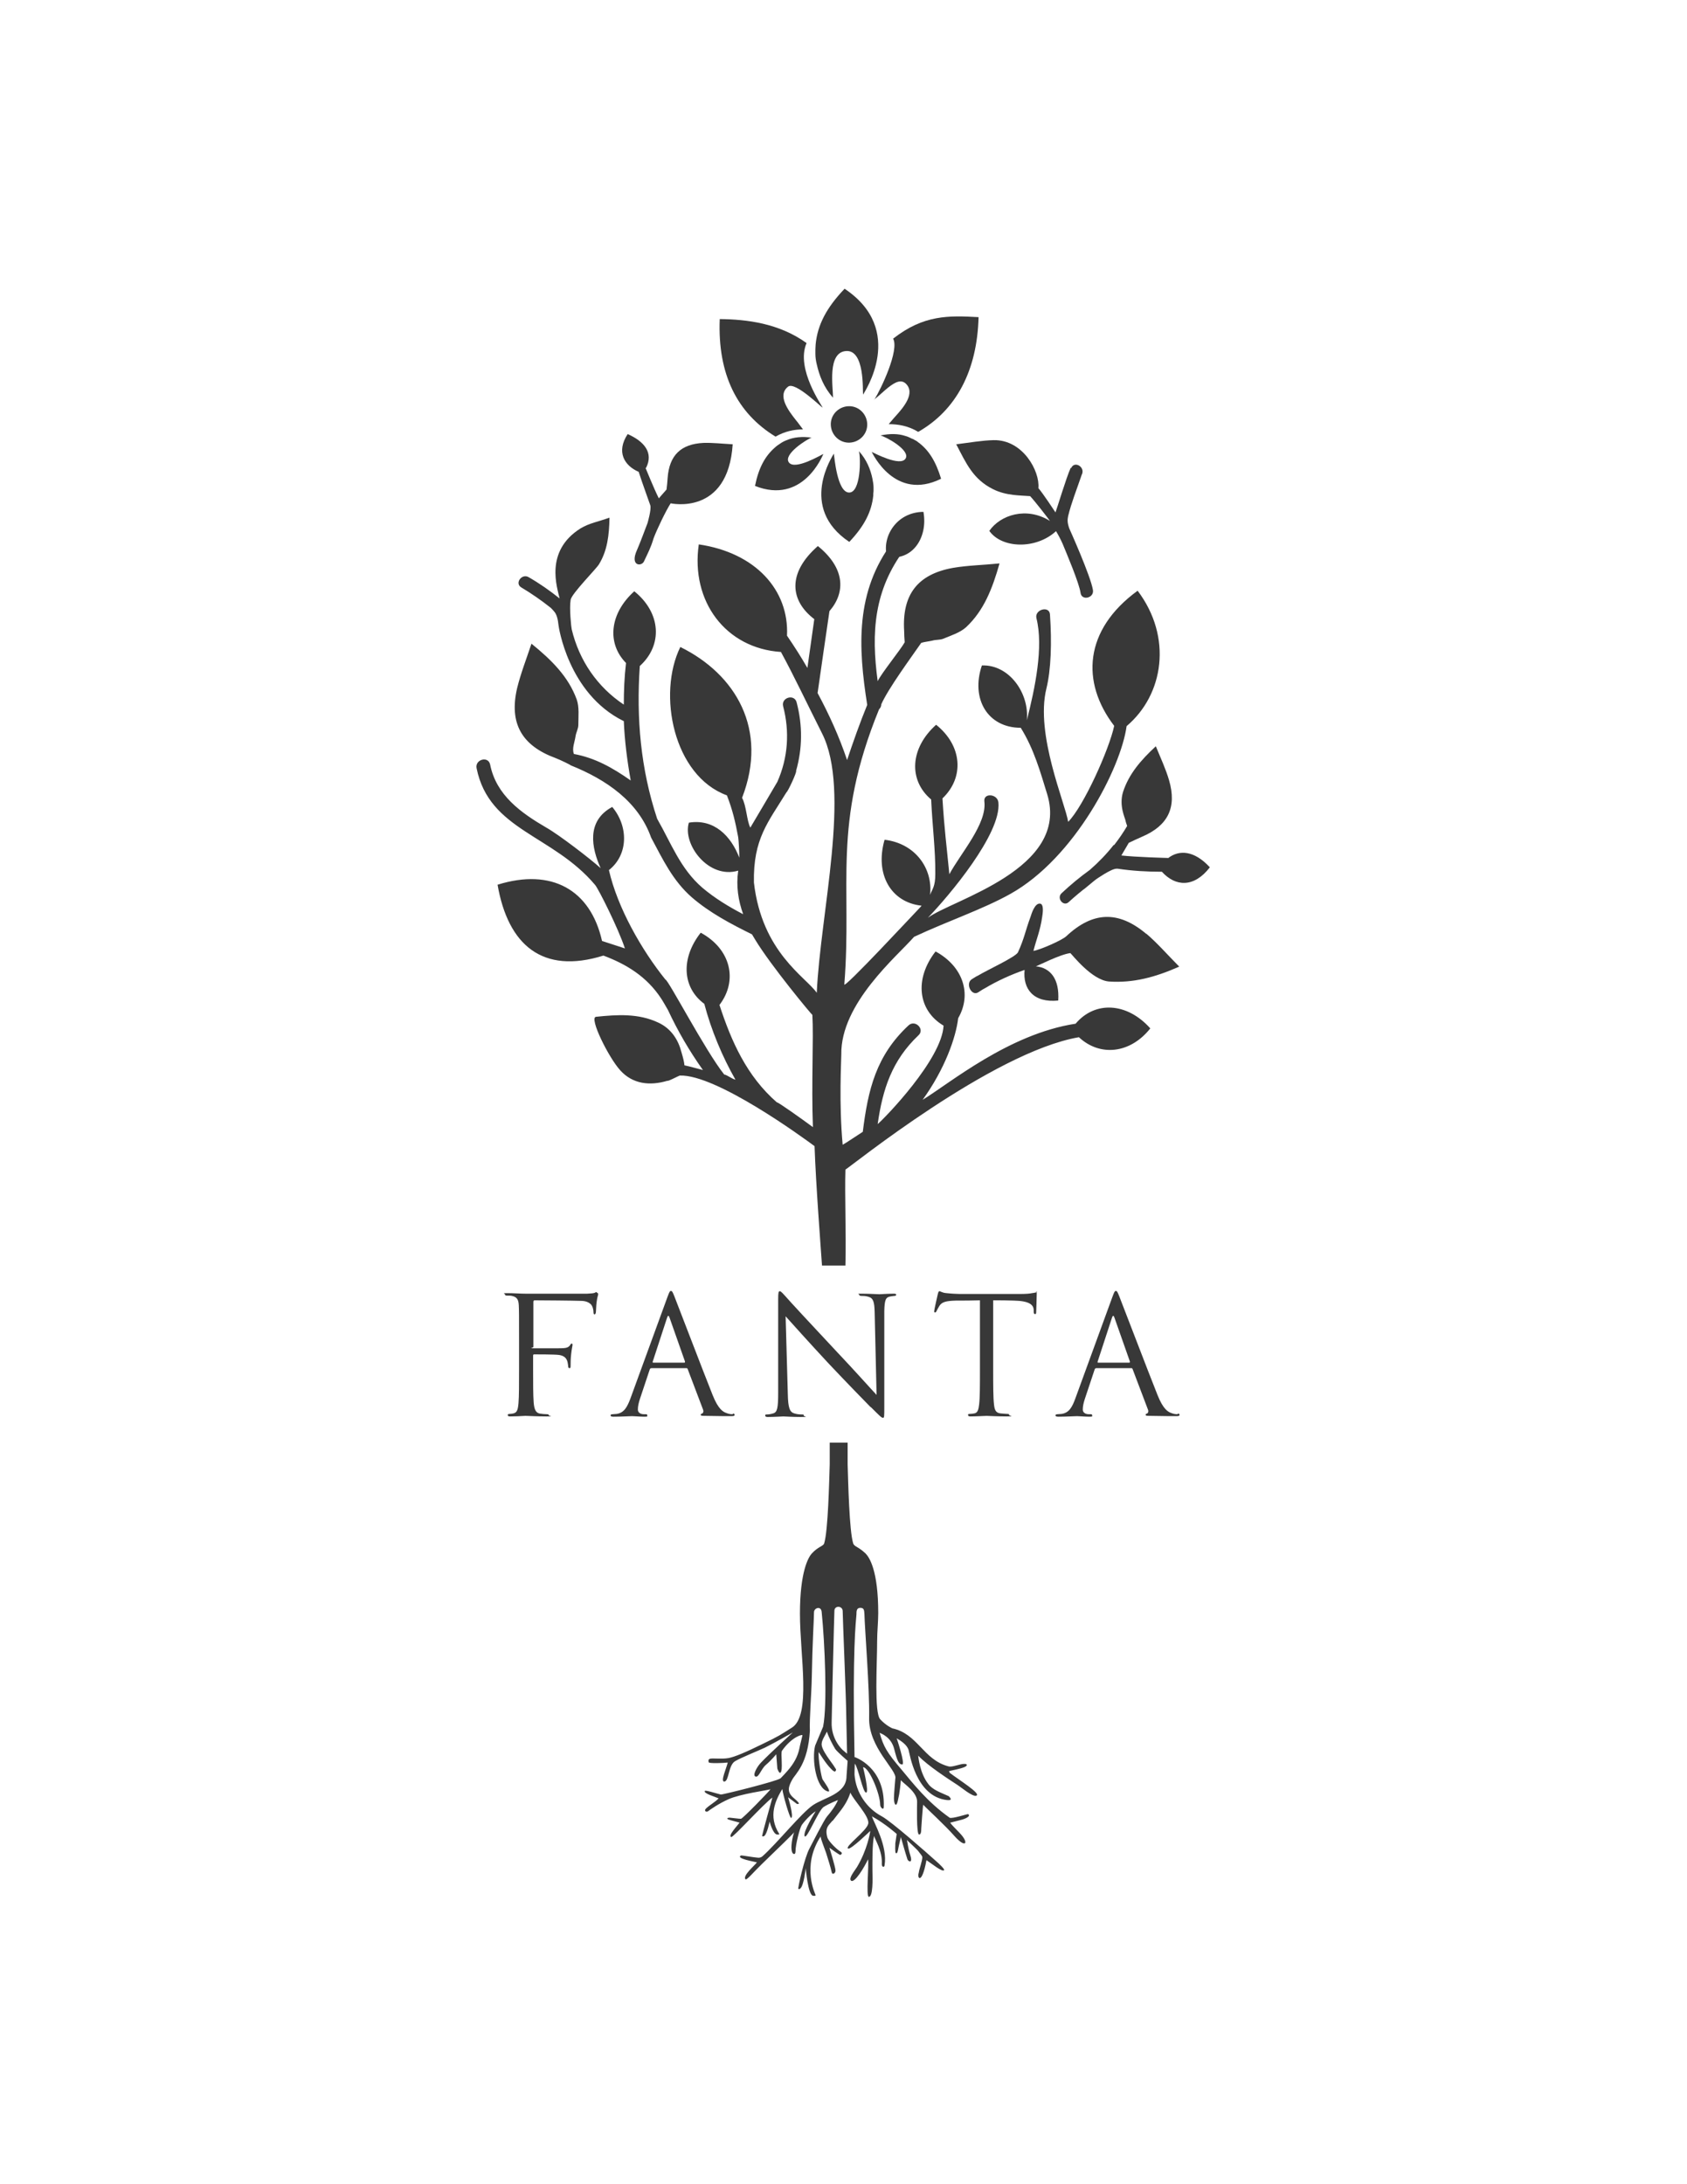 <?xml version="1.0" encoding="UTF-8"?>
<svg id="Layer_1" xmlns="http://www.w3.org/2000/svg" version="1.1" viewBox="0 0 612 792">
  <!-- Generator: Adobe Illustrator 29.5.0, SVG Export Plug-In . SVG Version: 2.1.0 Build 137)  -->
  <defs>
    <style>
      .st0 {
        fill: #383838;
      }
    </style>
  </defs>
  <path class="st0" d="M335,185.6c1.7,9.4-4.1,18-13.2,16.3-2-7.1,3.3-16.2,13.2-16.3"/>
  <path class="st0" d="M281.4,158.3c3.3-1.9,6.7-2.6,9.9-2.6-.6-.8-1.2-1.6-1.8-2.4-.2-.3-.5-.6-.8-1-2.6-3.3-6.9-8.9-2.8-12.1,2.5-2,12.2,7.6,12.5,7.6.2-.2-9.9-14-5.8-23.4-10-7.2-21.7-8.6-31.5-8.7-.8,20,6.3,34.1,20.2,42.6"/>
  <path class="st0" d="M317,145c.5-.4,1.2-1,1.9-1.6,3.1-2.8,5.7-5.1,7.8-5.1.6,0,1.2.2,1.8.7,3.8,3.5-.8,8.8-3.6,11.9-.3.3-.6.7-.8.9-.6.7-1.1,1.3-1.7,2,3.4,0,7.1.6,10.7,2.8,13.7-7.8,21.4-22.1,21.9-41.6-10.8-.6-19.9-.9-31,7.8,2.3,4.1-4.3,18.1-6.8,22.1"/>
  <path class="st0" d="M294.5,158.7c-3.5-.5-6.5-.2-9.1.9-.8.3-1.6.7-2.3,1.2-.3.2-.6.4-.9.6-.4.3-.7.5-1,.8-3.7,3.2-6,7.5-7.3,14,17.4,6.9,24.5-11,24.8-11.6-.9.4-10.3,6-12.5,3.1-2.2-2.9,6.4-8.4,8.4-9.1"/>
  <path class="st0" d="M388.4,169.7c-1.6,3.5-5,14.9-5.5,16.1,0,0-4.6-7-6.2-8.8.6-6.1-5.6-17.6-16.2-17.4-4.4.1-8.7.9-13.6,1.5,3.6,6.9,6.1,12.7,13.4,16.3,4.8,2.4,9.9,2.2,13.4,2.5,1.8,1.9,6.5,8,7.2,9-8.5-5.3-18-2.2-22,3.6,4.5,6.4,16.9,6.8,24.2.1.9,1.5,1.7,3,2.4,4.6,1.4,3.4,6,14.2,6.5,17.8.4,2.9,4.9,1.9,4.5-1-.8-5.1-8.6-22.4-8.6-22.4-.7-2-.7-3.1-.4-4.5,1.2-4.9,3.1-9.6,4.8-14.6,0-.2.1-.3.2-.5,1.2-2.7-2.7-5-3.9-2.3"/>
  <path class="st0" d="M216.4,468.5c-.1,0-.4.1-.5.2-.5.3-1.5.3-2.9.4-1.4,0-21,0-22.2,0-2.1,0-4.4-.2-6.7-.2s-.9.1-.9.5.5.4,1,.4c.5,0,1.1,0,1.5.1,1.9.4,2.4,1.4,2.5,3.4.1,1.9.1,3.5.1,12.8v10.4c0,5.6,0,9.7-.2,12.2-.2,2.6-.6,3.5-1.8,3.8-.4.1-.9.2-1.5.2-.5,0-.6.2-.6.4,0,.4.3.5.9.5,1.4,0,4.1-.1,5.3-.2h.5c.3,0,4,.2,7.3.2s.9-.1.9-.4-.2-.4-.7-.4c-.7,0-1.7-.1-2.4-.2-1.6-.2-2.2-1.5-2.4-4.1-.2-2.7-.2-6.9-.2-11.9v-5c0-.4.1-.5.4-.5,1,0,7.4,0,8.9.2,3.1.4,3.2,2.5,3.4,3.8,0,.6.1,1,.5,1s.4-.4.4-1c0-.9,0-2.3.2-4.1.2-1.9.5-3,.5-3.3s0-.5-.3-.5-.4.2-.6.6c-.8,1-1.6,1.1-4.7,1.1-2.4,0-5.8,0-8.2,0s-.4-.2-.4-.5v-16.3c0-.5.2-.6.5-.6,3,0,13.7.1,16.7.2,1.7,0,2.8.5,3.5,1.1.8.7,1.1,2.1,1.1,3,0,.5.1.8.4.8s.5-.5.5-1.2c.1-1.7.1-2.6.4-4.3.1-.7.4-1.5.4-1.8s-.1-.5-.4-.5"/>
  <path class="st0" d="M248.3,494.1h-11.3c-.2,0-.3-.1-.2-.4l5.2-15.9c.3-.9.6-.9.9,0l5.6,15.9c0,.2,0,.4-.2.4M265.9,512.8c-.5,0-1.4,0-2.3-.4-1.2-.4-3-1.3-5.1-6.6-3.6-9-12.9-33.4-13.8-35.6-.7-1.8-.9-2.1-1.3-2.1s-.6.4-1.3,2.3l-13.4,36.7c-1.1,2.9-2.2,5.2-5,5.6-.5,0-1,.1-1.4.1s-.8.1-.8.4c0,.4.4.5,1.1.5,2.8,0,6-.2,6.7-.2s3,.2,4.4.2,1.1-.1,1.1-.5-.2-.4-.8-.4h-.5c-1,0-2.1-.5-2.1-1.7s.3-2.5.8-4l3.5-10.5c.1-.3.3-.5.6-.5h12.7c.3,0,.4.1.5.4l5.5,14.5c.4.9,0,1.5-.4,1.6-.2,0-.4.2-.4.4,0,.4.6.4,1.8.4,4.1.1,8.4.1,9.3.1s1.2-.1,1.2-.5-.3-.4-.7-.4"/>
  <path class="st0" d="M316,510.3c3.1,3.1,3.8,3.8,4.3,3.8s.5-.3.5-4.2v-34.5c.1-4.1.5-5,2.2-5.3.7-.1,1.1-.2,1.5-.2.4,0,.6-.2.6-.4,0-.4-.4-.4-1.1-.4-2.4,0-4.4.2-5,.2s-3.5-.2-6.1-.2-1.2,0-1.2.4c0,.2.2.4.8.4s1.5,0,2.5.3c1.8.5,2.2,1.8,2.3,5.6l.7,30c-1.9-2-8.3-9.2-14.2-15.4-9.1-9.7-17.9-19.2-18.8-20.3-.6-.6-1.6-1.9-2.1-1.9s-.6.6-.6,3c0,11.5,0,3.8,0,25.1v8.7c0,5.4-.3,7.1-1.8,7.5-.9.3-1.9.4-2.4.4s-.5.1-.5.4c0,.4.4.5.9.5,2.7,0,5.1-.2,5.7-.2s2.9.2,6.3.2,1.1-.1,1.1-.5-.2-.4-.5-.4c-.5,0-1.8,0-3-.4-1.6-.5-2.2-2-2.3-6.9l-.8-28.3c1.9,2.1,8.6,9.6,15.4,16.9,6.3,6.7,14.8,15.4,15.4,16"/>
  <path class="st0" d="M376.1,468.6c-.2,0-.8.2-1.7.3-.9.2-2.3.3-4.2.3h-22.1c-.7,0-3-.1-4.7-.3-1.6-.1-2.2-.7-2.6-.7s-.5.8-.6,1.1c-.1.5-1.3,5.6-1.3,6.1s.1.5.3.5.4-.1.6-.6c.2-.4.4-.8,1-1.8.9-1.4,2.4-1.8,6-1.9,2.9,0,5.8,0,8.7-.1v25c0,5.7,0,10.3-.3,12.8-.2,1.7-.5,3-1.7,3.2-.5.1-1.2.2-1.8.2s-.5.2-.5.4c0,.4.3.5.9.5,1.8,0,5.5-.2,5.8-.2s4,.2,7.3.2.9-.2.9-.5-.1-.4-.5-.4c-.5,0-1.8-.1-2.7-.2-1.8-.2-2.1-1.5-2.3-3.2-.3-2.5-.3-7.1-.3-12.8v-25c2.5,0,5,0,7.4.1,5.7.1,7.1,1.5,7.3,3.2,0,.2,0,.4,0,.7,0,.8.2,1,.5,1s.4-.2.4-.8.2-4.7.2-6.5,0-.7-.3-.7"/>
  <path class="st0" d="M409.7,494.1h-11.3c-.2,0-.3-.1-.2-.4l5.2-15.9c.3-.9.6-.9.9,0l5.6,15.9c0,.2,0,.4-.2.4M427.3,512.8c-.5,0-1.4,0-2.3-.4-1.2-.4-3-1.3-5.1-6.6-3.6-9-12.9-33.4-13.8-35.6-.7-1.8-.9-2.1-1.3-2.1s-.6.4-1.3,2.3l-13.4,36.7c-1.1,3-2.2,5.2-5,5.6-.5,0-1,.1-1.4.1s-.8.1-.8.4c0,.4.4.5,1.1.5,2.8,0,6-.2,6.7-.2s3,.2,4.4.2,1.1-.1,1.1-.5-.2-.4-.8-.4h-.5c-1,0-2.1-.5-2.1-1.7s.3-2.5.8-4l3.5-10.5c.1-.3.3-.5.6-.5h12.7c.3,0,.4.1.5.4l5.5,14.5c.4.9,0,1.5-.4,1.6-.2,0-.4.2-.4.4,0,.4.6.4,1.8.4,4.1.1,8.4.1,9.3.1s1.2-.1,1.2-.5-.3-.4-.7-.4"/>
  <path class="st0" d="M415.8,338.6c-10.1-8.5-19.4-8.1-29,.9-1.6,1.5-9.7,5-11.9,5.3,1-4,2.5-7.4,3.2-12.5.4-2.5.3-4.3-.6-4.6-2.1-.6-3.4,4-3.6,4.6-2.1,5.7-2.2,7.7-4.6,13-.8,1.7-11.3,6.5-14.4,8.4-.3.1-.5.3-.8.4,0,0,0,0,0,0-.5.3-1.1.7-1.6,1-2.4,1.6,0,6.3,2.4,4.7.8-.5,1.5-1,2.3-1.4,0,0,0,0,0,0,4.7-2.8,9.6-5,14.5-6.7-.7,6.9,3.2,12,12.2,11.1.5-7.9-2.9-11.9-8.1-12.4.7-.2,8.9-4.4,12.5-4.8.7.6,7.8,9.8,14,10.3,8.7.6,16.7-1.5,25.5-5.4-4.3-4.3-7.8-8.4-11.9-11.9"/>
  <path class="st0" d="M371.9,264.8c.3-.5.5-1.1.7-1.6h0c-.2.5-.4,1.1-.7,1.6.2.3.4.5.6.8-.2-.3-.4-.5-.6-.8M242.4,391.9c1.2-.4,3.4-1.6,4.2-1.9,13.2-.5,44.6,22.4,48.9,25.6.5,14.2,2.2,36,2.7,43.3h4.3s4.2,0,4.2,0c.3-12-.3-25.5,0-34.8,1.7-.9,53.3-42.6,84.7-48,7.6,7.1,18.6,6,25.9-3.2-8.5-9.5-20.1-10-27.1-1.7-24.3,3.7-45.9,21.8-55.5,27.6,8.1-11.2,12.1-22.7,12.9-29.6,5-8.6,1.9-18.7-8.2-24.2-7.8,10-6.4,21.4,2.9,26.9-.6,12.2-21.3,33.5-23.9,35.7,1.8-12.7,5.2-23.1,14.8-32.2,2.4-2.2-1.2-5.8-3.6-3.6-11.8,11-14.7,23.3-16.6,38.6-1,.6-6.3,4.2-7.3,4.7-1.4-15.1-.5-30.3-.5-32.7-.3-18.6,20.3-35.7,26.4-42.7,12.4-5.8,25-10,35-15.6,23.4-13.1,40.1-45.8,42.1-60.8,13.5-11.4,16.7-32.3,4-49.1-19.5,14.2-20.6,33.2-8.5,49-1.8,8.5-11.1,29.2-16.7,34.8-1-6.6-12-31.7-7.9-48.3,1.7-6.9,2-16.8,1.3-26.9-.2-3.3-5.7-1.8-4.9,1.4,2.6,10.4-.5,25.3-3.5,37,1-9.8-6.4-20.3-16.3-19.9-4.1,12.1,2.1,22.6,14.1,22.6,4.8,7.7,7.1,16,9.6,24.1,8.3,27.2-34.7,38.3-43.3,44.8,7.7-8,26.7-30.5,25.6-41.8-.3-3.2-5.5-3.6-5.1-.4,1,8.1-8.6,18.8-12.7,26.4-1-10.4-1.8-16-2.5-27.5,8-7.6,7.2-19.1-2.3-26.7-9.5,8.5-10.1,20.1-1.8,27.1.4,9.1,1.6,18.5,1.5,27,0,4.5-1,5.3-1.9,7.6,1.1-9.6-5.4-18.7-16.5-20-3.6,12.5,2.3,22.7,13.4,23.9,0,0-.1.2-.2.3-1.2,1.2-28.5,30.6-27.8,28.2,2.9-36.4-4.6-57.6,12.6-99.7.5-.5.8-1.1.8-1.8,2.5-5.7,10.9-17.1,14.5-22.3,1.3-.4,2.7-.5,4-.8,1.3-.4,2.8-.2,4-.7,2.9-1.2,6.1-2.2,8.3-4.2,6.4-6,9.5-13.9,12.1-23.1-6,.6-11.5.7-16.8,1.6-13,2.3-18.6,9.8-17.8,22.9,0,1.3.1,2.7.2,4.1-1.5,2.7-8.5,11.3-9.8,14.1-2.4-17.7-1.4-33.1,9.9-48,2-2.6-2.4-5.1-4.4-2.6-13.7,18.1-12.6,38.2-9.3,59.2-2.7,6.6-5.1,13.4-7.3,20-2.9-8.6-6.6-16.7-10.7-24.3,1.3-9.3,2.9-20,4.3-29.7,5.9-6.8,5.7-15.6-4.2-23.6-11.3,9.9-10,19.9-1.3,26.5l-2.5,17.7c-2.3-4-4.8-7.9-7.4-11.7.8-16.6-11.5-30.1-32-33.1-3,20.7,9.8,37.7,29.8,39,4.8,8.8,9.3,18.4,14.9,29.5,10.6,20.8-.6,65.1-1.9,94.1-3.9-5.7-19.9-14.6-22.8-40-.3-15.9,5.2-21.9,11.8-32.7.5-.2,3.9-7.5,3.5-7.8,2.3-8.1,2.4-16.4.2-24.8-.8-3.2-5.7-1.8-4.9,1.4,2.4,9.2,1.8,18.6-2.1,27.4-3.1,5.2-7.5,12.8-9.8,16.6-1.3-2.4-1.4-7.9-3-10.8,9.6-24.8-2.3-44.8-22.4-54.7-8.4,17.1-2.5,46.7,16.9,53.8,2.1,5.4,3.1,9.8,4.1,15.2.2,1.4.4,5.4.4,7.4-3-7.8-9.1-14.2-18.3-12.7-2.4,7.8,7.1,20.6,17.9,17.4,0,0,0,0,0,0-.8,5.6,0,10.8,1.8,15.8-5.2-2.7-10.3-5.8-14.8-9.6-8-6.9-11.3-16.1-16.4-25-6-18.1-7.6-36.5-6.3-55.4,8.4-7.6,7.7-19.3-2-27.1-9,8.1-10,18.9-3,26-.6,5.1-.8,10.1-.8,15.1-9.6-6.4-16.2-16-18.9-27.3-.2-.8-.9-7.7-.4-10.6h0s0,0,0-.1c.4-2.3,9.3-11.2,10.3-12.9,3-4.9,3.7-10.5,3.8-16.9-3.8,1.4-7.4,2-10.5,3.9-13.2,8.3-8.4,21.6-7.6,25.4-3.5-2.8-7.2-5.4-11.2-7.7-2.5-1.5-5.2,2.2-2.7,3.7,3.7,2.2,7.3,4.7,10.7,7.4.4.4.8.8,1.2,1.3,1.1,1.2,1.4,3.2,1.6,4.9,0,.3,3.4,24.8,23.5,34.8,0,0,.2,0,.2.1.3,7.1,1.2,14.2,2.5,21.5-6.7-4.7-13-8.2-20.6-9.6-.8-2,.3-4.3.6-6.5.2-1.3,1-2.7,1-4,0-3.1.4-6.5-.6-9.3-3-8.2-9-14.2-16.4-20.2-1.9,5.7-3.9,10.8-5.2,16.1-3,12.8,1.7,20.9,14,25.4,1.8.7,5.5,2.5,5.4,2.6,13,5.2,24.6,13.2,29.2,26.2,4.2,7.8,7.8,15.6,14.8,21.7,6.5,5.6,14.1,9.6,21.8,13.4.4.7.8,1.3,1.2,2,5.7,9.4,20.4,27.1,20.7,27.2.5,8.4-.4,24.9.2,40.7-3.8-2.8-12.6-9.1-13.1-9-10.9-9.5-16.5-22.1-20.8-35.3,6.8-8.9,4.1-20.3-6.8-26.2-7.4,9.4-6.6,20,1.3,25.8,2.5,9.5,6.5,19.1,11.3,27.5-1.3-.3-2.8-1.6-4.1-1.9-6.9-8.7-20.3-34.4-21.3-34.4-8.7-10.8-17.4-26.1-20.5-39.7,7.1-5.6,7.1-15.9,1.2-22.9-9.5,5.1-7.5,14.9-4.2,22.2-3.9-3.5-15.1-12.1-19.7-14.7-9.1-5.3-18.2-11.7-20.4-22.9-.7-3.2-5.6-1.8-4.9,1.4,4.6,22.6,27.6,24,43,42.3,1.2,1.4,8.4,15.7,10.8,23-2.7-.9-5.5-1.8-8.3-2.7-4.2-18.6-18.3-26.5-37.9-20.4,3.8,21.9,16.3,32.6,38.4,25.7,8.3,3.1,15.7,7.6,20.9,15.5.8,1.2,1.5,2.5,2.5,4.2,0,0,0,0,0,0,3.6,7.7,7.8,14.9,12.7,21.8-1.6-.4-5.1-1.4-6.7-1.7-.1-1.2-.5-2.8-1.1-4.8-1.1-4.3-3.6-8.5-8.4-10.7-7.2-3.4-14.9-2.9-22.6-2.1-2.6.3,4.6,14.8,8.8,19.4,4.5,5,10.7,5.7,17.1,3.8"/>
  <path class="st0" d="M308.3,160.5c3.6-.2,6.5-3.2,6.3-6.9-.2-3.6-3.2-6.5-6.9-6.3-3.6.2-6.5,3.2-6.3,6.9.2,3.6,3.2,6.5,6.9,6.3"/>
  <path class="st0" d="M423.7,311.1c-.3,0-11.6-.3-16.9-.9.9-1.5,1.8-3.1,2.7-4.6,1.7-.8,3.2-1.5,4.8-2.2,9.4-4,12.7-10.6,9.8-20.5-1.2-4.1-3-7.9-4.8-12.3-5.5,5.1-9.8,10.1-11.9,16.6-1.5,4.9.7,9.3.9,10.3.1.7.4,1.3.6,2-1.4,2.4-3,4.7-4.7,6.9,0,0-.1,0-.2,0h0c-2.5,3.2-5.4,6.2-8.6,9-3.6,2.6-7,5.4-10.3,8.5-1.9,1.8.7,5,2.6,3.2,1.8-1.7,5.7-4.9,5.7-4.8.9-.7,3.7-3.1,4.3-3.5,0,0,5.4-3.8,7.3-3.8.2,0,.3,0,.5,0h0c5.3.8,10.6,1.1,16,1.1,4.9,5.4,11.6,5.9,17.4-1.6-5.6-6.1-11.1-6.5-15.2-3.3"/>
  <path class="st0" d="M234.2,169.7c.1.2,2.9,7.2,4.8,11,.9-1.1,1.9-2.1,2.8-3.2.2-1.5.3-2.8.4-4.2.6-8.2,4.8-12.3,13-12.7,3.4-.1,6.8.3,10.6.5-1.7,26.1-22.5,21.4-22.5,21.4-1.8,2.8-5,9.5-6.2,12.7-1,3.4-2,5.2-3.5,8.4-.9,1.9-5.2,1.7-2.5-4.2.8-1.8,2.2-5.5,2.2-5.5.3-.9,1.4-3.6,1.6-4.2,0,0,1.5-5.1,1-6.5,0-.1-2.9-8-4.2-12.1-5.3-2.3-8.2-7.3-4-13.7,6.1,2.7,9.4,6.8,6.7,12.2"/>
  <path class="st0" d="M316.2,163.8c.3.5,8.4,18.1,25.2,9.8-1.9-6.3-4.5-10.5-8.4-13.3-.3-.3-.7-.5-1.1-.7-.3-.2-.6-.4-1-.5-.8-.4-1.6-.8-2.4-1-2.7-.9-5.7-.9-9.1-.2,2.1.5,11,5.4,9.1,8.4-1.9,3-11.3-2-12.2-2.4"/>
  <path class="st0" d="M308.1,196.5c5.5-5.8,8.1-11,8.7-16.8,0-.5,0-1,.1-1.6,0-.4,0-.9,0-1.3,0-1.1-.2-2.1-.4-3.2-.7-3.4-2.1-6.9-4.9-10,.7,2.5.7,15.1-3.6,15-4.3-.1-5.3-12.9-5.5-14.1-.3.6-13.1,19.5,5.6,32"/>
  <path class="st0" d="M302.2,144.1c0-3.8-2.1-16.2,4.6-16.8,7-.7,6.1,14.4,6.3,15.8.4-.8,15.8-23.4-6.7-38.4-6.6,6.9-9.8,13.1-10.5,20.1,0,.6-.1,1.2-.1,1.9,0,.5,0,1.1,0,1.6,0,1.3.2,2.6.5,3.8.9,4,2.5,8.3,5.9,12.1"/>
  <path class="st0" d="M306,634.8c-.7-.5-4.5-4.3-4.3-10.3,0-1.3.9-38.8,1-40.4,0-2,2.9-1.9,3,0,0,2.1,1.3,33.1,1.3,38,0,.9.3,13.8.3,13.8M344.3,642.2c.7-.2,4.2-.8,5.7-1.5,1.2-.6.8-1.1-.1-1.1-1.5-.1-4.4,1.3-5.8.9-9.2-2.4-11.1-11.8-20.4-13.8,0,0-2.3-1-4.4-3.3-2.2-2.4-1.1-19.9-1.1-28.3,0-3.4.4-7,.4-10.2,0-15.4-3.2-20.2-4.6-21.6-2.6-2.5-4.2-2.5-4.5-3.7-1.4-4.5-1.8-22.2-2-28.6,0-2.6,0-5.3,0-7.9h-6.5c0,2.6,0,5.3,0,7.9-.2,6.4-.6,24-2,28.6-.3,1.1-2.1,1.1-4.5,3.7-1.2,1.3-4.3,6.5-4.3,21.8s4.2,37.1-3,41.4c-4.3,2.7-4.4,2.9-10.4,5.8-6.1,3-10.3,4.8-12.6,5.2-2.3.4-5.3,0-6.5.2-.9.2-.7.9-.6,1.3,0,.5,5.5.3,6.9.1-.4,1.9-2.8,7.1-1.2,6.9,1.7-.2,1.4-6,3.9-7.4,2.2-1.3,8-3.6,10.8-4.9,3.8-1.9,10.1-5.5,10.1-5.5,0,0-8.4,7.6-11.6,11-1.5,1.6-3.1,4.6-1.9,5,1.2.4,2-2.8,3.8-4.3,2.1-1.8,3.5-3.6,3.7-3.8l.4,5.2s.6,1.8,1.1,1.5c1.1-.7,0-7.2.6-8,3.7-5.2,7.7-6.1,7.4-5.5,0,.2-.9,3.5-1.1,4.7-.6,2.9-2,5.5-4.3,8.1-.8.9-1.6,1.8-2.5,2.7-1,1-21.1,6-21.7,5.9-1.4-.3-5.6-1.7-5.8-1.3-.6.9,3.7,2.1,5,2.7-1.2,1.3-3.1,2.3-4.5,3.6-1,.9,0,1.5.6,1.1.8-.6,3.9-2.8,7.5-4.4,4.2-1.9,13.9-3.2,15.2-3.6,0,.3-10.2,10.8-10.7,10.7-.9,0-2.8-.3-4-.4-1.3,0-1.1.5-.4.7,1.1.4,3,.8,3.9,1.1-.8,1.1-4.4,4.9-3,5.2.8.1,11.6-11.9,14.9-14.3,0,.2-3.9,13.8-3.7,14,0,0,.2.1.3.1.2,0,.4-.2.5-.2,1-.8,1.9-5.2,1.9-5.2,0,0,1.1,4.3,2.6,4.7.2,0,1.1.1.9-.2-4.2-6.5-1.3-12.3,1.1-16.3.2,1.9,2.6,10.4,3.2,10.5,1.1-.3-1.1-7.5-1.1-7.5l3.2,2.4c.3.1.6,0,.7-.1.1-.2-.3-.7-1.7-1.9-2.7-2.2-2.2-4.1-.7-6.8,1.2-2.2,5.7-5.6,6.4-17.7-.2-4.5.6-13.5.7-19.5.2-11.9.8-21.5.8-23.5,0-1.6,2.7-2.5,2.8.1,1.1,10.8,2.1,33.5.5,41.4l-2.9,6.9h0c-1.2,4.8.2,15.5,4.7,16.6,1.4.3-1.5-3.6-2-4.4-.4-.7-1.7-7.8-1.4-9.9,0,0,2.5,4.1,4.4,6,.8.9,1.5,1.3,1.7.9.4-.6.2-.6-.3-1.4-.6-1.2-5.2-6.5-4.7-8.7.1-1,.6-1.8,1.9-4.2.5,1.8,2.2,5,3,6.3.9,1.2,4.5,4.3,4.5,4.3l-.4,5.5c0,6.5-7.9,7.7-12.1,10.5-4.2,2.8-13.2,14-18.4,18.6-.4.4-1.2.6-1.7.5-1.5-.1-5.9-.9-6.1-.8-2,1.1,4.7,2.2,5.8,2.5-.8,1.1-5.2,4.8-4.2,6.1.4.6,2.9-2.5,5.9-5.4,5.2-5.1,12.2-11.7,12-11.9-.2-.3-1.7,4.9-1,7.3.2.9,1.3,1.5,1.3-.2,0-2.3,1.5-8.3,2.3-9.5,1.6-2.2,3.9-4.3,5-4.9,0,0-4.7,7.4-4,9,.7,1.5,5-9.4,6.9-10.6,2.3-1.4,5.2-2.5,5.2-2.5-.9,2.1-2.3,4-4,6-1,1.1-5.6,10.2-6.3,11.5-1.9,3.4-4.3,14.5-4.1,14.7,0,0,.2.1.3.1.2,0,.4-.2.5-.3,1.2-1,1.9-7.3,1.9-7.3,0,0,.8,9.6,2.6,10,.3,0,.8.2,1-.2,0-.2-5.3-10.3,1.8-21.3.1,1.1,1.1,3.4,2,6,.6,1.9,1.7,5.4,2,6.9.2,1.2,1.4.5,1.4-.5,0-1.2-2.2-8.3-2.2-8.3,0,0,3.8,2.8,4,2.6,1.2-.8,0-1.1-.7-1.7-1.7-1.3-3.9-3.7-4.1-4.8-.4-1.6-.5-3,.6-4.4.4-.5.9-1,1.3-1.5h.1c.8-1.1,1.7-2.1,2.5-3.2,1.9-2.4,3.2-4.7,3.9-7,1.1,2.7,6.9,8.5,6.5,11.2-.5,2.7-8.8,8.5-7.3,9.1,1,.4,7.9-6.3,8-6.4,0,.6-1.1,6.9-4.8,13.1-.8,1.3-3.1,4-2.2,4.9,1.3,1.2,5-5.1,6.2-7.7.4,1.9-.8,13.6.3,13.6,1.5,0,1.4-6.3,1.3-9.5,0-2.9-.1-9.7.6-12.6.2,1.1,3.1,5.5,2.8,10.2,0,1.2.9,1.3,1,.5,1.2-7-3.9-15.5-4.6-17.8,4.9,2.7,8.9,6.3,9,6.4l-.5,3.4c-.1,3,0,3.5.3,3.6.4,0,.5-.4.7-1.3.3-1.8.9-3.8,1-4.6,0,0,1.6,5.7,2.4,8.1.2.7,2.1,1.8,1-1.6-.8-2.5-1-4.8-1.2-5.4.3.3,4,3.7,4.2,4.1.3.5,1.4,1.6,1.4,2.1,0,1.5-1.1,4.1-1.3,5.7-.7,1.9,1.1,4.6,2.8-4.6,1.6,1,5.8,4.5,6.4,3.6.2-.3-1.3-1.9-3.3-3.6-3-2.7-15.8-14-19.3-15.9-5.5-2.9-9.4-8.6-9.9-15.1,0-.5,0-2.1.1-4,1.3,1.5,2.9,10.5,4.1,10.5,1.2,0-1.1-9.2-1.1-9.2,2.2,0,6.2,9.7,6.2,13.6,0,1,1.3,2.2,1.3.8.6-14.5-10.6-18.1-10.6-18.1-.8-39.5.5-48.9.7-51.7,0-1.1,0-2.4,1.4-2.4,1.4,0,1.4.9,1.5,2.4.1,4.9,1.9,27.2,1.7,37.4-.3,10.9,10.3,19.1,9.5,22.1,0,0-.5,5.8-.5,7.1,0,2.2.8,3.6,1.4,1,.2-.8.3-1.6.5-2.4.5-3.2.6-5.1.6-5.1,1.2,1.4,6.1,4.4,5.9,8,0,.7-.3,11.6.7,11.7.9.1.8-2,.8-2,0-.5.6-8.5.7-8.8,1.2,1.3,8,7.5,11.4,11.4,4.1,4.6,5.4,2.5,1.8-1.2-1.6-1.7-2.8-2.8-3.4-3.7.7-.2,2.9-.7,4.3-1.1,1.4-.4,3.3-1.3,2.2-2-.2-.1-5.9,1.8-6.7,1.3-8.2-5.8-13.4-12.6-17.5-17.5-5.3-6.2-6.5-8.3-7.9-13.3.8.4,4.2,1.6,5.3,5.9,1.1,4.4,1.7,5.6,2.9,5.6s-2-9.5-2-9.5c1.8,1.1,3.7,2.4,4.3,4.2.4,1.1,2.5,16.9,13.9,18.2,2.7.3.7-1.3.7-1.4-3.1-1.4-5.9-2.3-7.5-4.5-3-3.9-3.5-9.5-3.6-10.2,3.5,3.7,11.3,8.7,14.2,10.6,1.3.8,5.6,4.5,6.9,3.9,1.8-.7-6.2-5.6-9.7-8.3"/>
</svg>